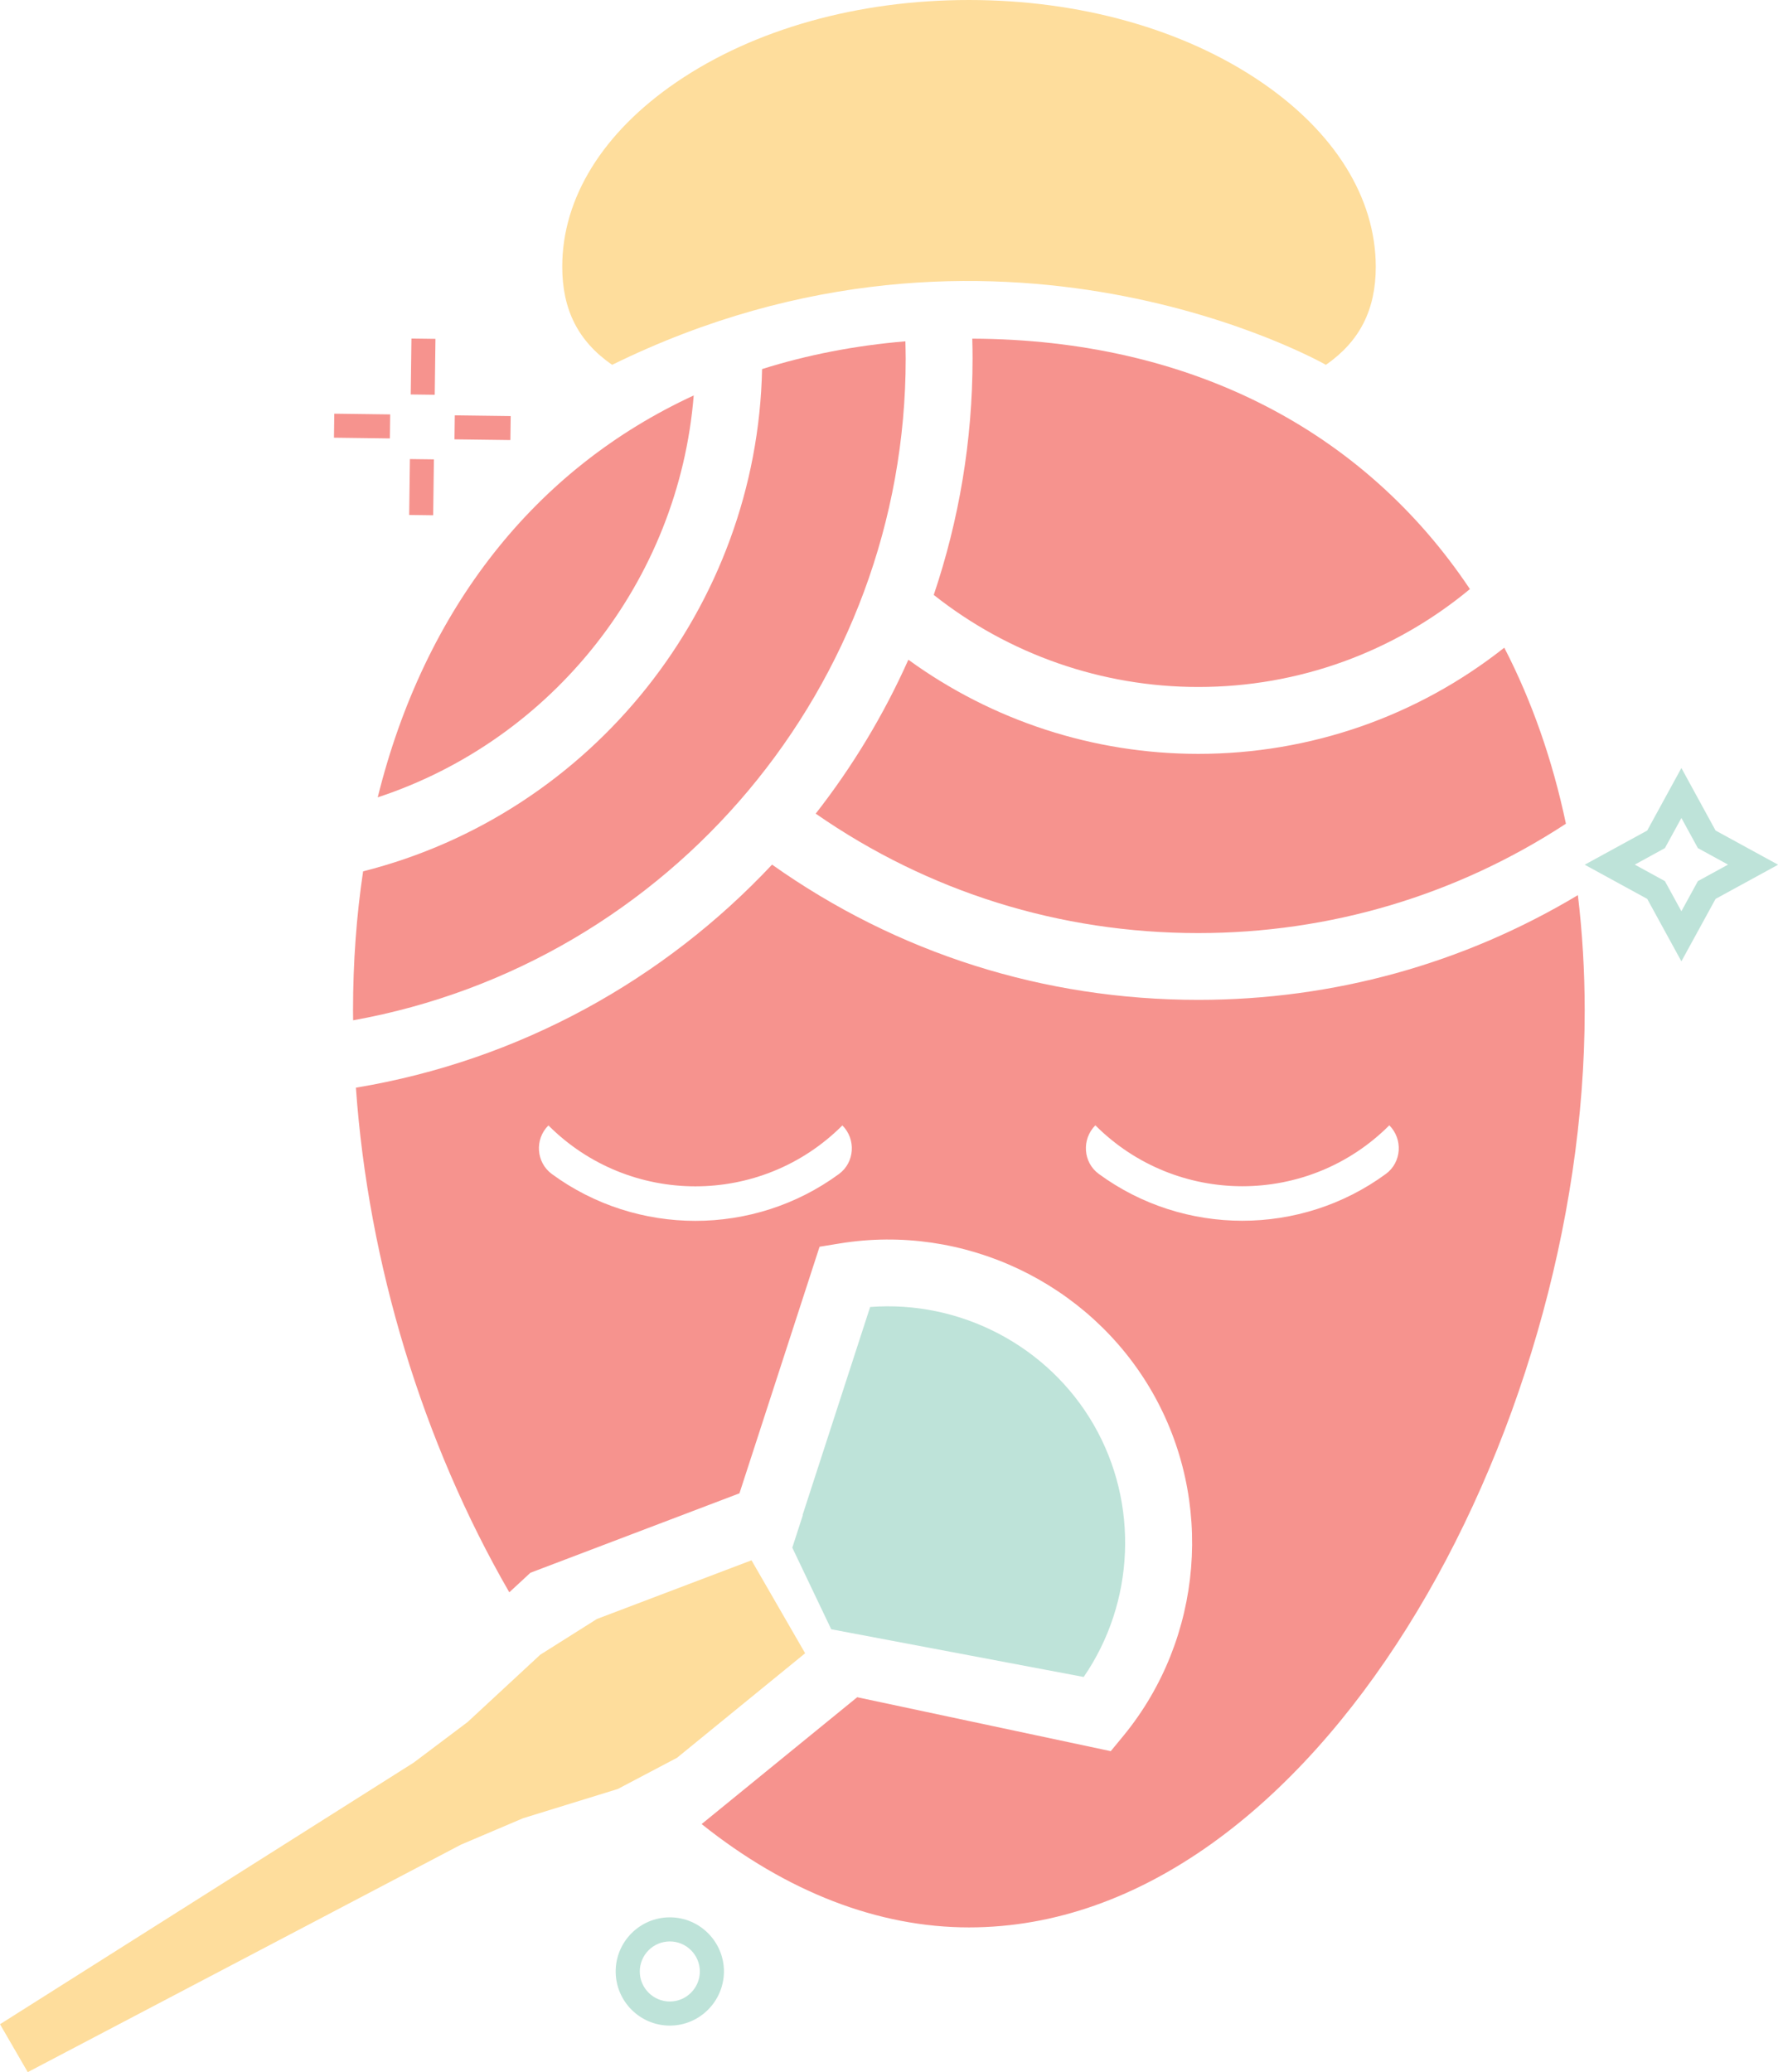 <?xml version="1.0" encoding="utf-8"?>
<!-- Generator: Adobe Illustrator 23.0.1, SVG Export Plug-In . SVG Version: 6.00 Build 0)  -->
<svg version="1.1" id="Layer_1" xmlns="http://www.w3.org/2000/svg" xmlns:xlink="http://www.w3.org/1999/xlink" x="0px" y="0px"
	 viewBox="0 0 180 209.76" style="enable-background:new 0 0 180 209.76;" xml:space="preserve">
<style type="text/css">
	.st0{fill:#BEE3D9;}
	.st1{fill:#FEDD9C;}
	.st2{fill:#FEFEFE;}
	.st3{fill:#F6938E;}
	.st4{fill:#FFFFFF;}
</style>
<g>
	<path class="st3" d="M35.74,102.3c0,0.33,0.01,0.65,0.01,0.98c32.14-5.78,55.94-33.94,55.94-66.99c0-0.58-0.02-1.16-0.03-1.74
		c-5.13,0.43-9.97,1.38-14.51,2.81C76.66,61.42,59.97,82.34,36.76,88.2C36.09,92.68,35.74,97.39,35.74,102.3z"/>
	<path class="st3" d="M70.23,40.03c-16.02,7.39-27.26,21.58-31.99,40.68C55.98,74.87,68.72,58.77,70.23,40.03z"/>
	<path class="st3" d="M160.43,102.3c0-4.04-0.24-7.94-0.69-11.69c-11.59,6.95-24.76,10.6-38.42,10.6c-15.65,0-30.5-4.72-43.16-13.69
		c-10.91,11.63-25.53,19.82-42.13,22.58c1.26,17.79,6.74,35.87,15.53,51.08l2.14-1.98l21.16-8.04l8.11-24.96l2.03-0.33
		c12.54-2.06,25.24,3.95,31.6,14.96c6.36,11.01,5.21,25.01-2.84,34.84l-1.31,1.59l-25.67-5.46l-15.75,12.84
		c8.59,6.86,17.86,10.46,27.07,10.46C133.2,195.1,160.43,145.22,160.43,102.3z M70.4,123.58c-5.11,0-10.22-1.58-14.53-4.74
		c-1.6-1.18-1.76-3.52-0.35-4.92l0,0c8.22,8.22,21.54,8.22,29.76,0l0,0c1.4,1.4,1.25,3.75-0.35,4.92
		C80.62,122,75.51,123.58,70.4,123.58z M110.89,113.91L110.89,113.91c8.22,8.22,21.55,8.22,29.76,0l0,0c1.4,1.4,1.25,3.75-0.35,4.92
		c-4.31,3.16-9.42,4.74-14.53,4.74c-5.11,0-10.22-1.58-14.53-4.74C109.64,117.66,109.49,115.32,110.89,113.91z"/>
	<path class="st3" d="M121.31,76.31c-10.6,0-20.86-3.36-29.35-9.53c-2.49,5.58-5.65,10.81-9.38,15.58
		c11.4,7.92,24.71,12.09,38.73,12.09c13.33,0,26.15-3.83,37.22-11.07c-1.37-6.5-3.47-12.46-6.24-17.82
		C143.5,72.51,132.65,76.31,121.31,76.31z"/>
	<path class="st3" d="M98.43,34.28c0.02,0.67,0.03,1.34,0.03,2c0,8.34-1.38,16.39-3.93,23.94c7.6,6.02,17.03,9.32,26.78,9.32
		c10.12,0,19.77-3.5,27.5-9.91C138.13,43.64,120.59,34.37,98.43,34.28z"/>
	<g>
		<path class="st0" d="M170.22,97.31l-3.46-6.32l-6.33-3.46l6.33-3.46l3.46-6.33l3.46,6.33l6.33,3.46l-6.33,3.46L170.22,97.31z
			 M165.5,87.52l3.05,1.67l1.67,3.05l1.67-3.05l3.05-1.67l-3.05-1.67l-1.67-3.05l-1.67,3.05L165.5,87.52z"/>
	</g>
	<g>
		<path class="st0" d="M67.81,205.04c-3.02,0-5.48-2.46-5.48-5.48c0-3.02,2.46-5.48,5.48-5.48c3.02,0,5.48,2.46,5.48,5.48
			C73.28,202.58,70.83,205.04,67.81,205.04z M67.81,196.52c-1.68,0-3.04,1.37-3.04,3.04c0,1.68,1.37,3.04,3.04,3.04
			c1.68,0,3.04-1.37,3.04-3.04C70.85,197.89,69.49,196.52,67.81,196.52z"/>
	</g>
	<g>
		<g>
			
				<rect x="40.01" y="35.91" transform="matrix(0.013 -1 1 0.013 5.151 79.472)" class="st3" width="5.66" height="2.43"/>
		</g>
		<g>
			
				<rect x="39.85" y="48.12" transform="matrix(0.013 -1 1 0.013 -7.214 91.352)" class="st3" width="5.66" height="2.43"/>
		</g>
		<g>
			
				<rect x="35.45" y="40.32" transform="matrix(0.013 -1 1 0.013 -6.97 79.231)" class="st3" width="2.43" height="5.66"/>
		</g>
		<g>
			
				<rect x="47.65" y="40.48" transform="matrix(0.013 -1 1 0.013 4.911 91.596)" class="st3" width="2.43" height="5.66"/>
		</g>
	</g>
	<path class="st0" d="M110.72,144.21c-4.62-8-13.52-12.61-22.63-11.91l-6.84,21.06l0.02,0.03l-1.06,3.27l3.94,8.26l25.56,4.83
		C114.88,162.23,115.34,152.21,110.72,144.21z"/>
	<polygon class="st1" points="76.08,157.94 60.43,163.88 54.69,167.5 47.33,174.32 41.88,178.42 0,204.9 2.81,209.75 46.67,186.72 
		52.95,184.05 62.54,181.09 68.54,177.93 81.51,167.35 	"/>
	<path class="st1" d="M127.69,8.31C119.83,2.95,109.32,0,98.09,0c-11.23,0-21.74,2.95-29.6,8.31c-7.46,5.09-11.57,11.72-11.57,18.68
		c0,4.36,1.61,7.56,5.05,9.94c38.87-19.1,72.26,0,72.26,0c3.43-2.38,5.05-5.58,5.05-9.94C139.26,20.03,135.15,13.4,127.69,8.31z"/>
</g>
</svg>
